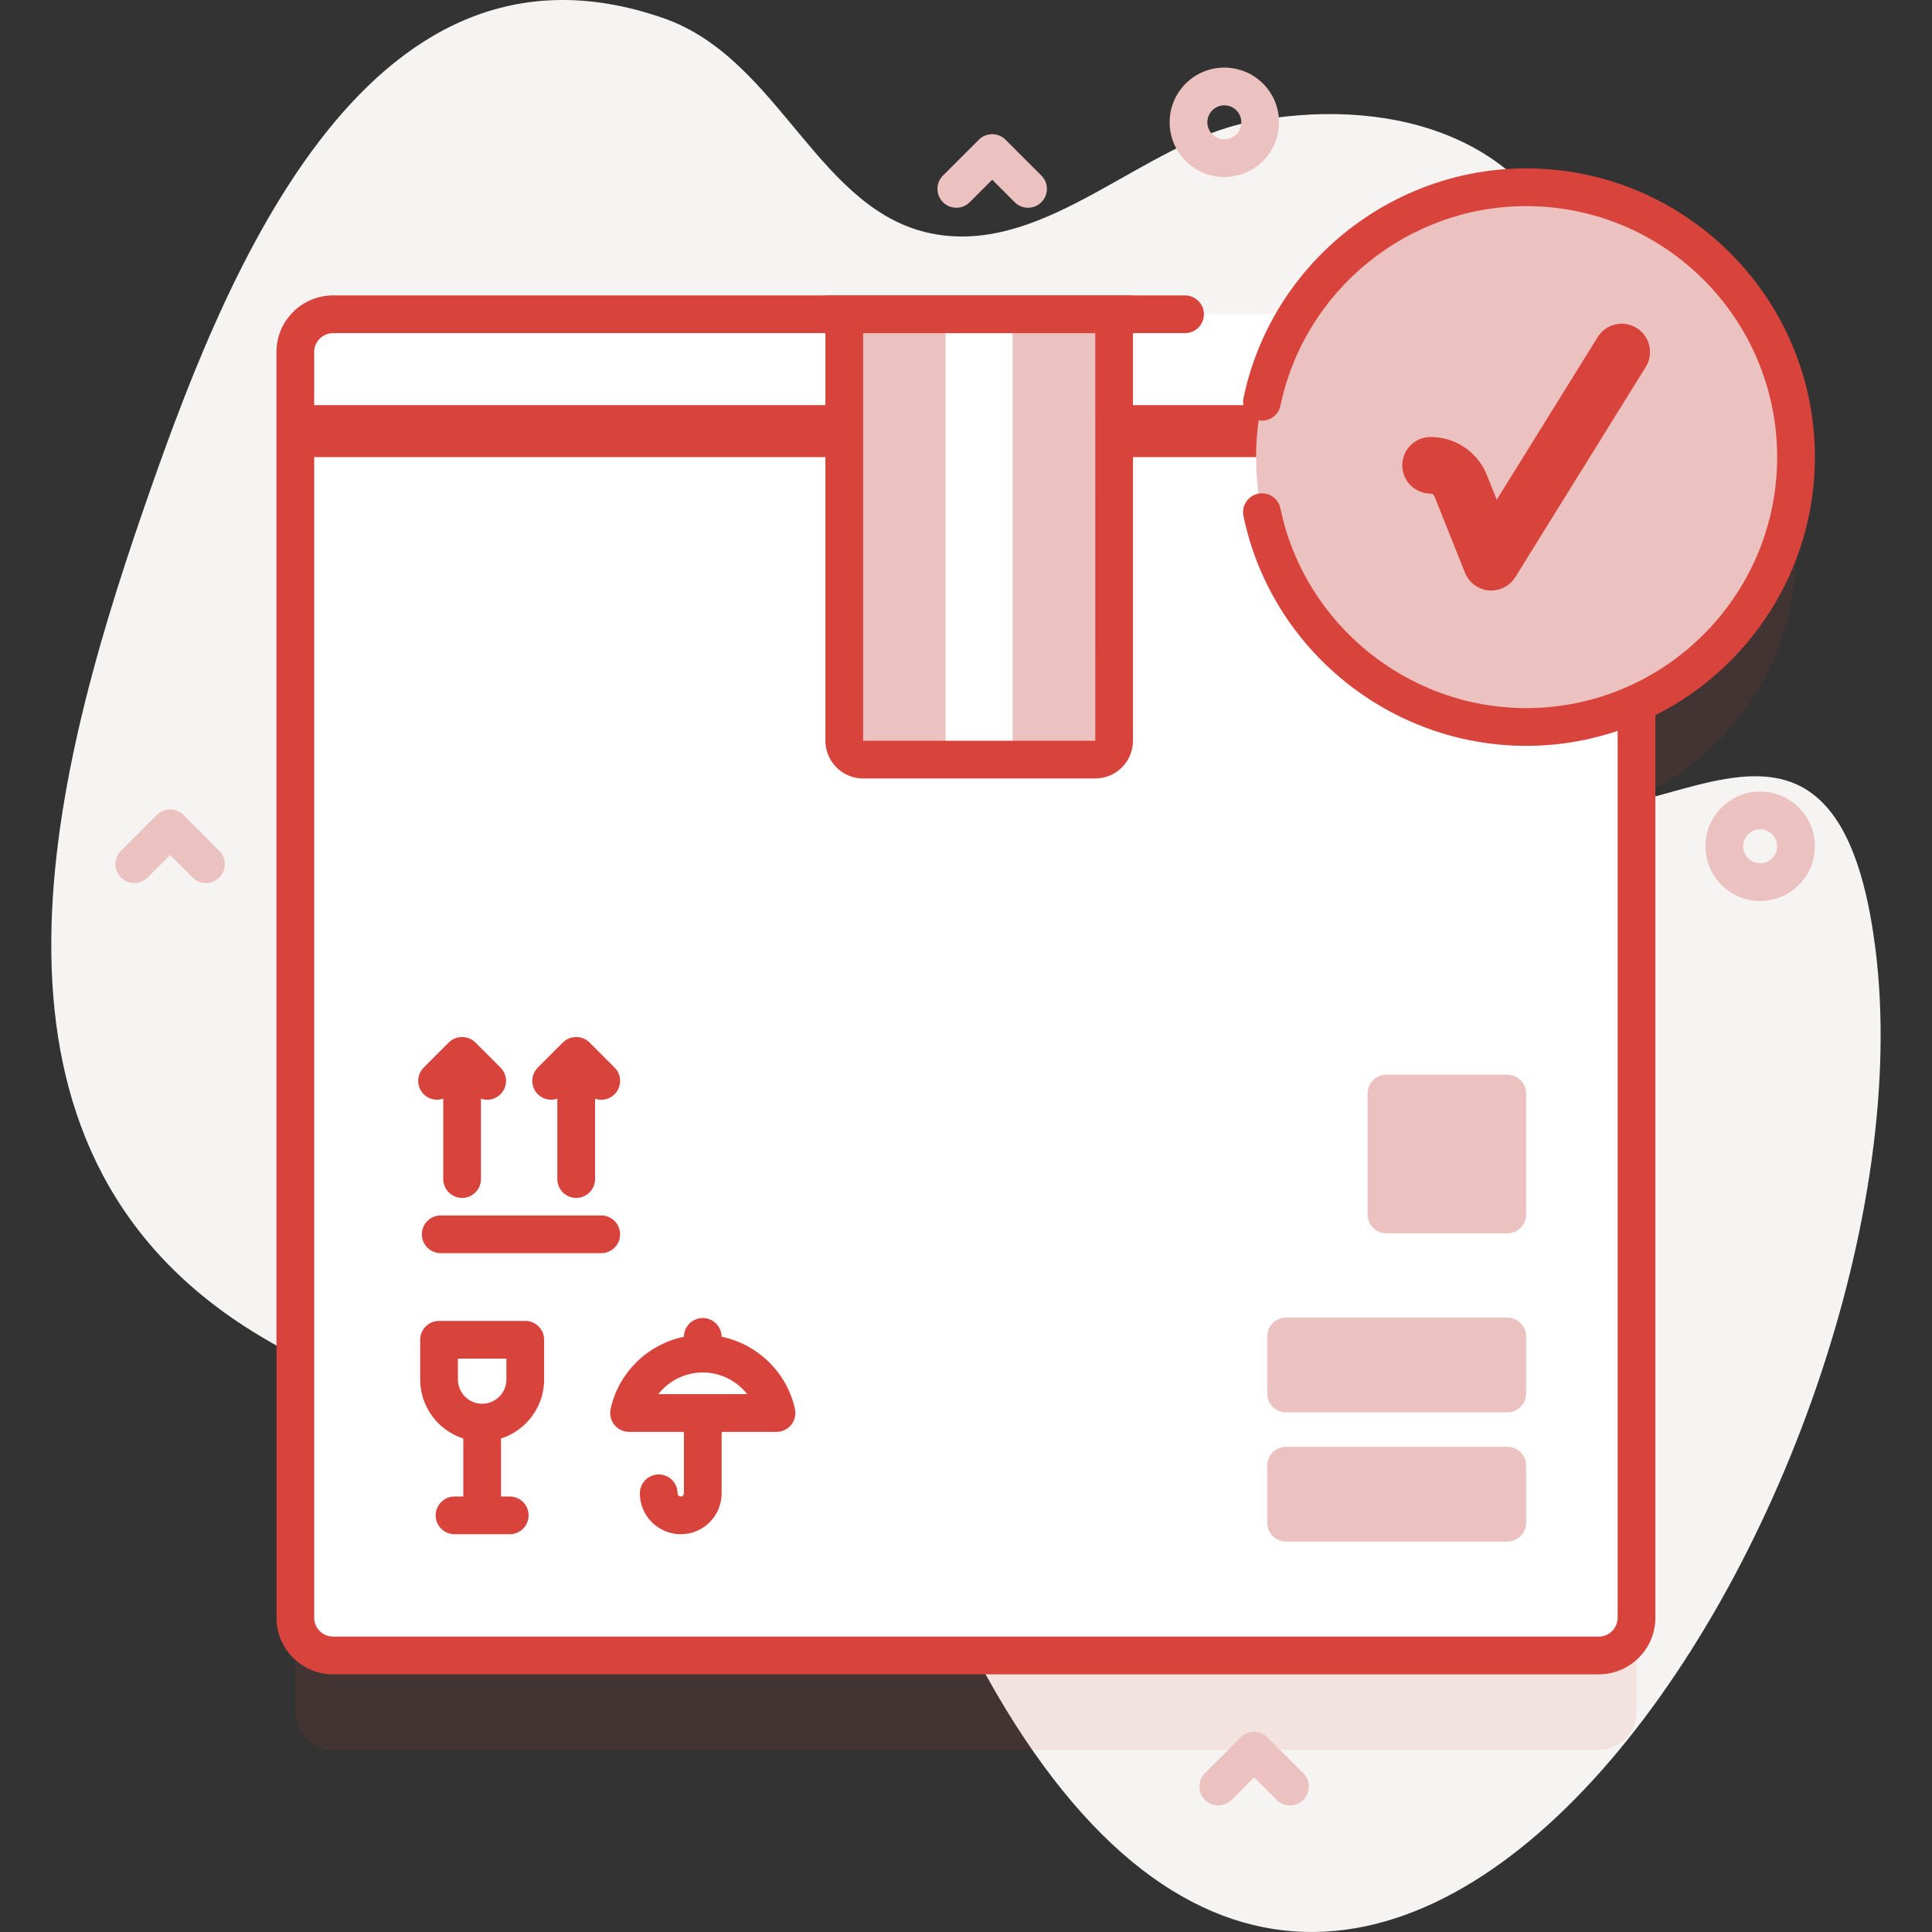 <svg width="136" height="136" viewBox="0 0 136 136" fill="none" xmlns="http://www.w3.org/2000/svg">
<rect x="0" y="0" width="136" height="136" fill="#333333" stroke="none"/>
<g clip-path="url(#clip0_6853_821)">
<path d="M10.129 35.782C15.435 20.454 25.419 -6.138 46.709 1.28C54.998 4.167 57.601 15.136 65.932 16.503C73.802 17.794 80.463 10.06 87.95 8.593C97.251 6.771 107.093 9.209 110.626 18.283C114.854 29.14 102.393 41.323 105.406 51.237C110.375 67.59 128.744 40.487 132.029 66.877C136.625 103.806 95.691 169.546 68.114 115.486C54.131 88.074 39.476 107.298 17.678 93.662C-3.019 80.714 3.387 55.262 10.129 35.782Z" fill="#F5F4F2"/>
<path opacity="0.1" d="M126.427 38.819C126.427 28.327 117.922 19.822 107.431 19.822C100.632 19.822 94.671 23.395 91.315 28.765H23.445C21.976 28.765 20.789 29.952 20.789 31.421V120.517C20.789 121.986 21.976 123.173 23.445 123.173H112.541C114.01 123.173 115.197 121.986 115.197 120.517V56.154C121.816 53.184 126.427 46.542 126.427 38.819Z" fill="#D8443C"/>
<path d="M115.197 24.78V113.876C115.197 115.345 114.01 116.532 112.541 116.532H23.445C21.976 116.532 20.789 115.345 20.789 113.876V24.78C20.789 23.311 21.976 22.124 23.445 22.124H112.541C114.01 22.124 115.197 23.311 115.197 24.78Z" fill="white"/>
<path d="M20.789 28.52H115.197V32.178H20.789V28.52Z" fill="#D8443C"/>
<path d="M77.098 53.471H60.758C60.024 53.471 59.43 52.876 59.43 52.143V22.123H78.426V52.143C78.426 52.876 77.832 53.471 77.098 53.471Z" fill="#ECC2C0"/>
<path d="M66.562 22.124H71.28V53.47H66.562V22.124Z" fill="white"/>
<path d="M77.098 54.799H60.758C59.293 54.799 58.102 53.608 58.102 52.143V20.795H79.754V52.143C79.754 53.608 78.563 54.799 77.098 54.799ZM60.758 23.451V52.143L77.1 52.143L77.099 23.451H60.758V23.451Z" fill="#D8443C"/>
<path d="M106.101 99.422H90.531C89.798 99.422 89.203 98.828 89.203 98.094V94.076C89.203 93.343 89.798 92.748 90.531 92.748H106.101C106.835 92.748 107.43 93.343 107.43 94.076V98.094C107.43 98.828 106.835 99.422 106.101 99.422Z" fill="#ECC2C0"/>
<path d="M106.101 108.517H90.531C89.798 108.517 89.203 107.923 89.203 107.189V103.171C89.203 102.438 89.798 101.843 90.531 101.843H106.101C106.835 101.843 107.43 102.438 107.43 103.171V107.189C107.43 107.922 106.835 108.517 106.101 108.517Z" fill="#ECC2C0"/>
<path d="M55.958 99.186C55.398 96.597 53.324 94.621 50.797 94.097C50.791 93.369 50.2 92.781 49.471 92.781C48.741 92.781 48.15 93.369 48.144 94.097C45.617 94.62 43.543 96.597 42.983 99.186C42.898 99.578 42.995 99.988 43.248 100.301C43.5 100.613 43.88 100.795 44.281 100.795H48.143V105.121C48.143 105.243 48.043 105.343 47.92 105.343C47.797 105.343 47.697 105.243 47.697 105.121C47.697 104.387 47.102 103.792 46.369 103.792C45.636 103.792 45.041 104.387 45.041 105.121C45.041 106.708 46.333 107.999 47.92 107.999C49.508 107.999 50.799 106.708 50.799 105.121V100.795H54.66C55.062 100.795 55.442 100.613 55.694 100.301C55.946 99.988 56.043 99.579 55.958 99.186ZM46.34 98.139C47.079 97.203 48.224 96.612 49.47 96.612C50.716 96.612 51.862 97.203 52.601 98.139H46.34Z" fill="#D8443C"/>
<path d="M36.975 92.984H30.906C30.173 92.984 29.578 93.578 29.578 94.312V97.108C29.578 99.05 30.855 100.699 32.613 101.262V105.344H31.998C31.265 105.344 30.67 105.938 30.67 106.672C30.67 107.405 31.265 108 31.998 108H35.883C36.617 108 37.211 107.405 37.211 106.672C37.211 105.938 36.617 105.344 35.883 105.344H35.269V101.262C37.027 100.699 38.303 99.05 38.303 97.108V94.312C38.304 93.578 37.709 92.984 36.975 92.984ZM35.647 97.108C35.647 98.049 34.882 98.814 33.941 98.814C33 98.814 32.235 98.049 32.235 97.108V95.64H35.648V97.108H35.647Z" fill="#D8443C"/>
<path d="M31.201 77.338V82.997C31.201 83.73 31.796 84.325 32.529 84.325C33.262 84.325 33.857 83.73 33.857 82.997V77.338C33.998 77.387 34.145 77.416 34.292 77.416C34.633 77.416 34.972 77.287 35.232 77.027C35.751 76.508 35.751 75.668 35.232 75.149L33.468 73.386C32.969 72.875 32.089 72.875 31.59 73.386L29.827 75.149C29.308 75.668 29.308 76.509 29.827 77.027C30.198 77.399 30.735 77.5 31.201 77.338Z" fill="#D8443C"/>
<path d="M39.232 77.338V82.997C39.232 83.73 39.827 84.325 40.561 84.325C41.294 84.325 41.889 83.73 41.889 82.997V77.338C42.03 77.387 42.176 77.416 42.324 77.416C42.664 77.416 43.004 77.286 43.263 77.027C43.782 76.508 43.782 75.667 43.263 75.149L41.5 73.386C41.002 72.874 40.12 72.875 39.621 73.385L37.858 75.149C37.339 75.668 37.339 76.509 37.858 77.027C38.23 77.399 38.767 77.5 39.232 77.338Z" fill="#D8443C"/>
<path d="M43.652 86.887C43.652 86.154 43.057 85.559 42.324 85.559H31.023C30.29 85.559 29.695 86.154 29.695 86.887C29.695 87.621 30.29 88.215 31.023 88.215H42.324C43.057 88.215 43.652 87.621 43.652 86.887Z" fill="#D8443C"/>
<path d="M106.104 86.82H97.594C96.86 86.82 96.266 86.225 96.266 85.491V76.981C96.266 76.247 96.86 75.653 97.594 75.653H106.104C106.838 75.653 107.433 76.247 107.433 76.981V85.491C107.433 86.225 106.838 86.82 106.104 86.82Z" fill="#ECC2C0"/>
<path d="M120.847 45.617C128.264 38.199 128.264 26.173 120.847 18.755C113.429 11.338 101.403 11.338 93.985 18.755C86.568 26.173 86.568 38.199 93.985 45.617C101.403 53.034 113.429 53.034 120.847 45.617Z" fill="#ECC2C0"/>
<path d="M127.757 32.178C127.757 20.971 118.639 11.853 107.432 11.853C97.854 11.853 89.487 18.649 87.536 28.013C87.386 28.731 87.847 29.434 88.565 29.584C89.283 29.734 89.987 29.273 90.136 28.555C91.832 20.416 99.106 14.509 107.432 14.509C117.174 14.509 125.1 22.435 125.1 32.178C125.1 41.92 117.174 49.846 107.432 49.846C99.097 49.846 91.822 43.933 90.133 35.785C89.984 35.066 89.281 34.605 88.562 34.754C87.844 34.903 87.383 35.606 87.532 36.324C89.475 45.698 97.845 52.503 107.432 52.503C109.682 52.503 111.846 52.13 113.871 51.451V113.877C113.871 114.61 113.275 115.205 112.543 115.205H23.445C22.713 115.205 22.117 114.61 22.117 113.877V24.779C22.117 24.047 22.713 23.451 23.445 23.451H83.419C84.152 23.451 84.747 22.857 84.747 22.123C84.747 21.39 84.152 20.795 83.419 20.795H23.445C21.248 20.795 19.461 22.582 19.461 24.779V113.877C19.461 116.074 21.248 117.862 23.445 117.862H112.543C114.74 117.862 116.527 116.074 116.527 113.877V50.346C123.179 47.002 127.757 40.116 127.757 32.178Z" fill="#D8443C"/>
<path d="M104.975 41.568C104.917 41.568 104.859 41.566 104.801 41.561C104.052 41.495 103.404 41.014 103.125 40.316L100.969 34.925C100.925 34.816 100.821 34.745 100.703 34.745C99.603 34.745 98.711 33.853 98.711 32.753C98.711 31.653 99.603 30.761 100.703 30.761C102.459 30.761 104.016 31.815 104.669 33.446L105.361 35.176L112.466 23.729C113.046 22.794 114.274 22.506 115.209 23.086C116.144 23.667 116.431 24.895 115.851 25.83L106.667 40.627C106.302 41.216 105.66 41.568 104.975 41.568Z" fill="#D8443C"/>
<path d="M86.186 12.459C85.199 12.459 84.213 12.083 83.462 11.332C81.96 9.83 81.96 7.387 83.462 5.885C84.964 4.383 87.407 4.384 88.909 5.885C90.411 7.387 90.411 9.831 88.909 11.332C88.158 12.083 87.172 12.459 86.186 12.459ZM86.186 7.414C85.879 7.414 85.573 7.53 85.34 7.764C84.874 8.229 84.874 8.988 85.34 9.454C85.806 9.92 86.565 9.92 87.031 9.454C87.497 8.988 87.497 8.23 87.031 7.764C86.798 7.531 86.492 7.414 86.186 7.414Z" fill="#ECC2C0"/>
<path d="M123.904 63.422C122.875 63.422 121.908 63.021 121.181 62.294C119.679 60.792 119.679 58.348 121.181 56.847C122.683 55.345 125.126 55.345 126.628 56.847C128.129 58.349 128.129 60.792 126.628 62.294C125.9 63.021 124.933 63.422 123.904 63.422ZM123.904 58.376C123.598 58.376 123.292 58.492 123.059 58.725C122.593 59.191 122.593 59.949 123.059 60.416C123.285 60.642 123.585 60.766 123.904 60.766C124.223 60.766 124.524 60.641 124.749 60.416C125.215 59.949 125.215 59.191 124.749 58.725C124.516 58.492 124.21 58.376 123.904 58.376Z" fill="#ECC2C0"/>
<path d="M14.5 62.16C14.16 62.16 13.82 62.031 13.561 61.771L11.976 60.187L10.392 61.771C9.874 62.29 9.033 62.29 8.514 61.771C7.995 61.252 7.995 60.411 8.514 59.893L11.037 57.37C11.556 56.851 12.397 56.851 12.916 57.37L15.439 59.893C15.958 60.412 15.958 61.253 15.439 61.771C15.18 62.03 14.84 62.16 14.5 62.16Z" fill="#ECC2C0"/>
<path d="M72.367 14.624C72.027 14.624 71.687 14.494 71.428 14.235L69.844 12.651L68.26 14.235C67.741 14.753 66.9 14.753 66.381 14.235C65.862 13.716 65.862 12.875 66.381 12.357L68.905 9.833C69.424 9.315 70.264 9.315 70.783 9.833L73.306 12.357C73.825 12.875 73.825 13.716 73.306 14.235C73.047 14.494 72.707 14.624 72.367 14.624Z" fill="#ECC2C0"/>
<path d="M90.805 127.091C90.465 127.091 90.125 126.961 89.865 126.702L88.281 125.118L86.697 126.702C86.178 127.221 85.338 127.221 84.819 126.702C84.3 126.183 84.3 125.342 84.819 124.824L87.342 122.3C87.861 121.782 88.702 121.782 89.22 122.3L91.744 124.824C92.263 125.343 92.263 126.184 91.744 126.702C91.484 126.961 91.145 127.091 90.805 127.091Z" fill="#ECC2C0"/>
</g>
<defs>
<clipPath id="clip0_6853_821">
<rect width="136" height="136" fill="white"/>
</clipPath>
</defs>
</svg>
